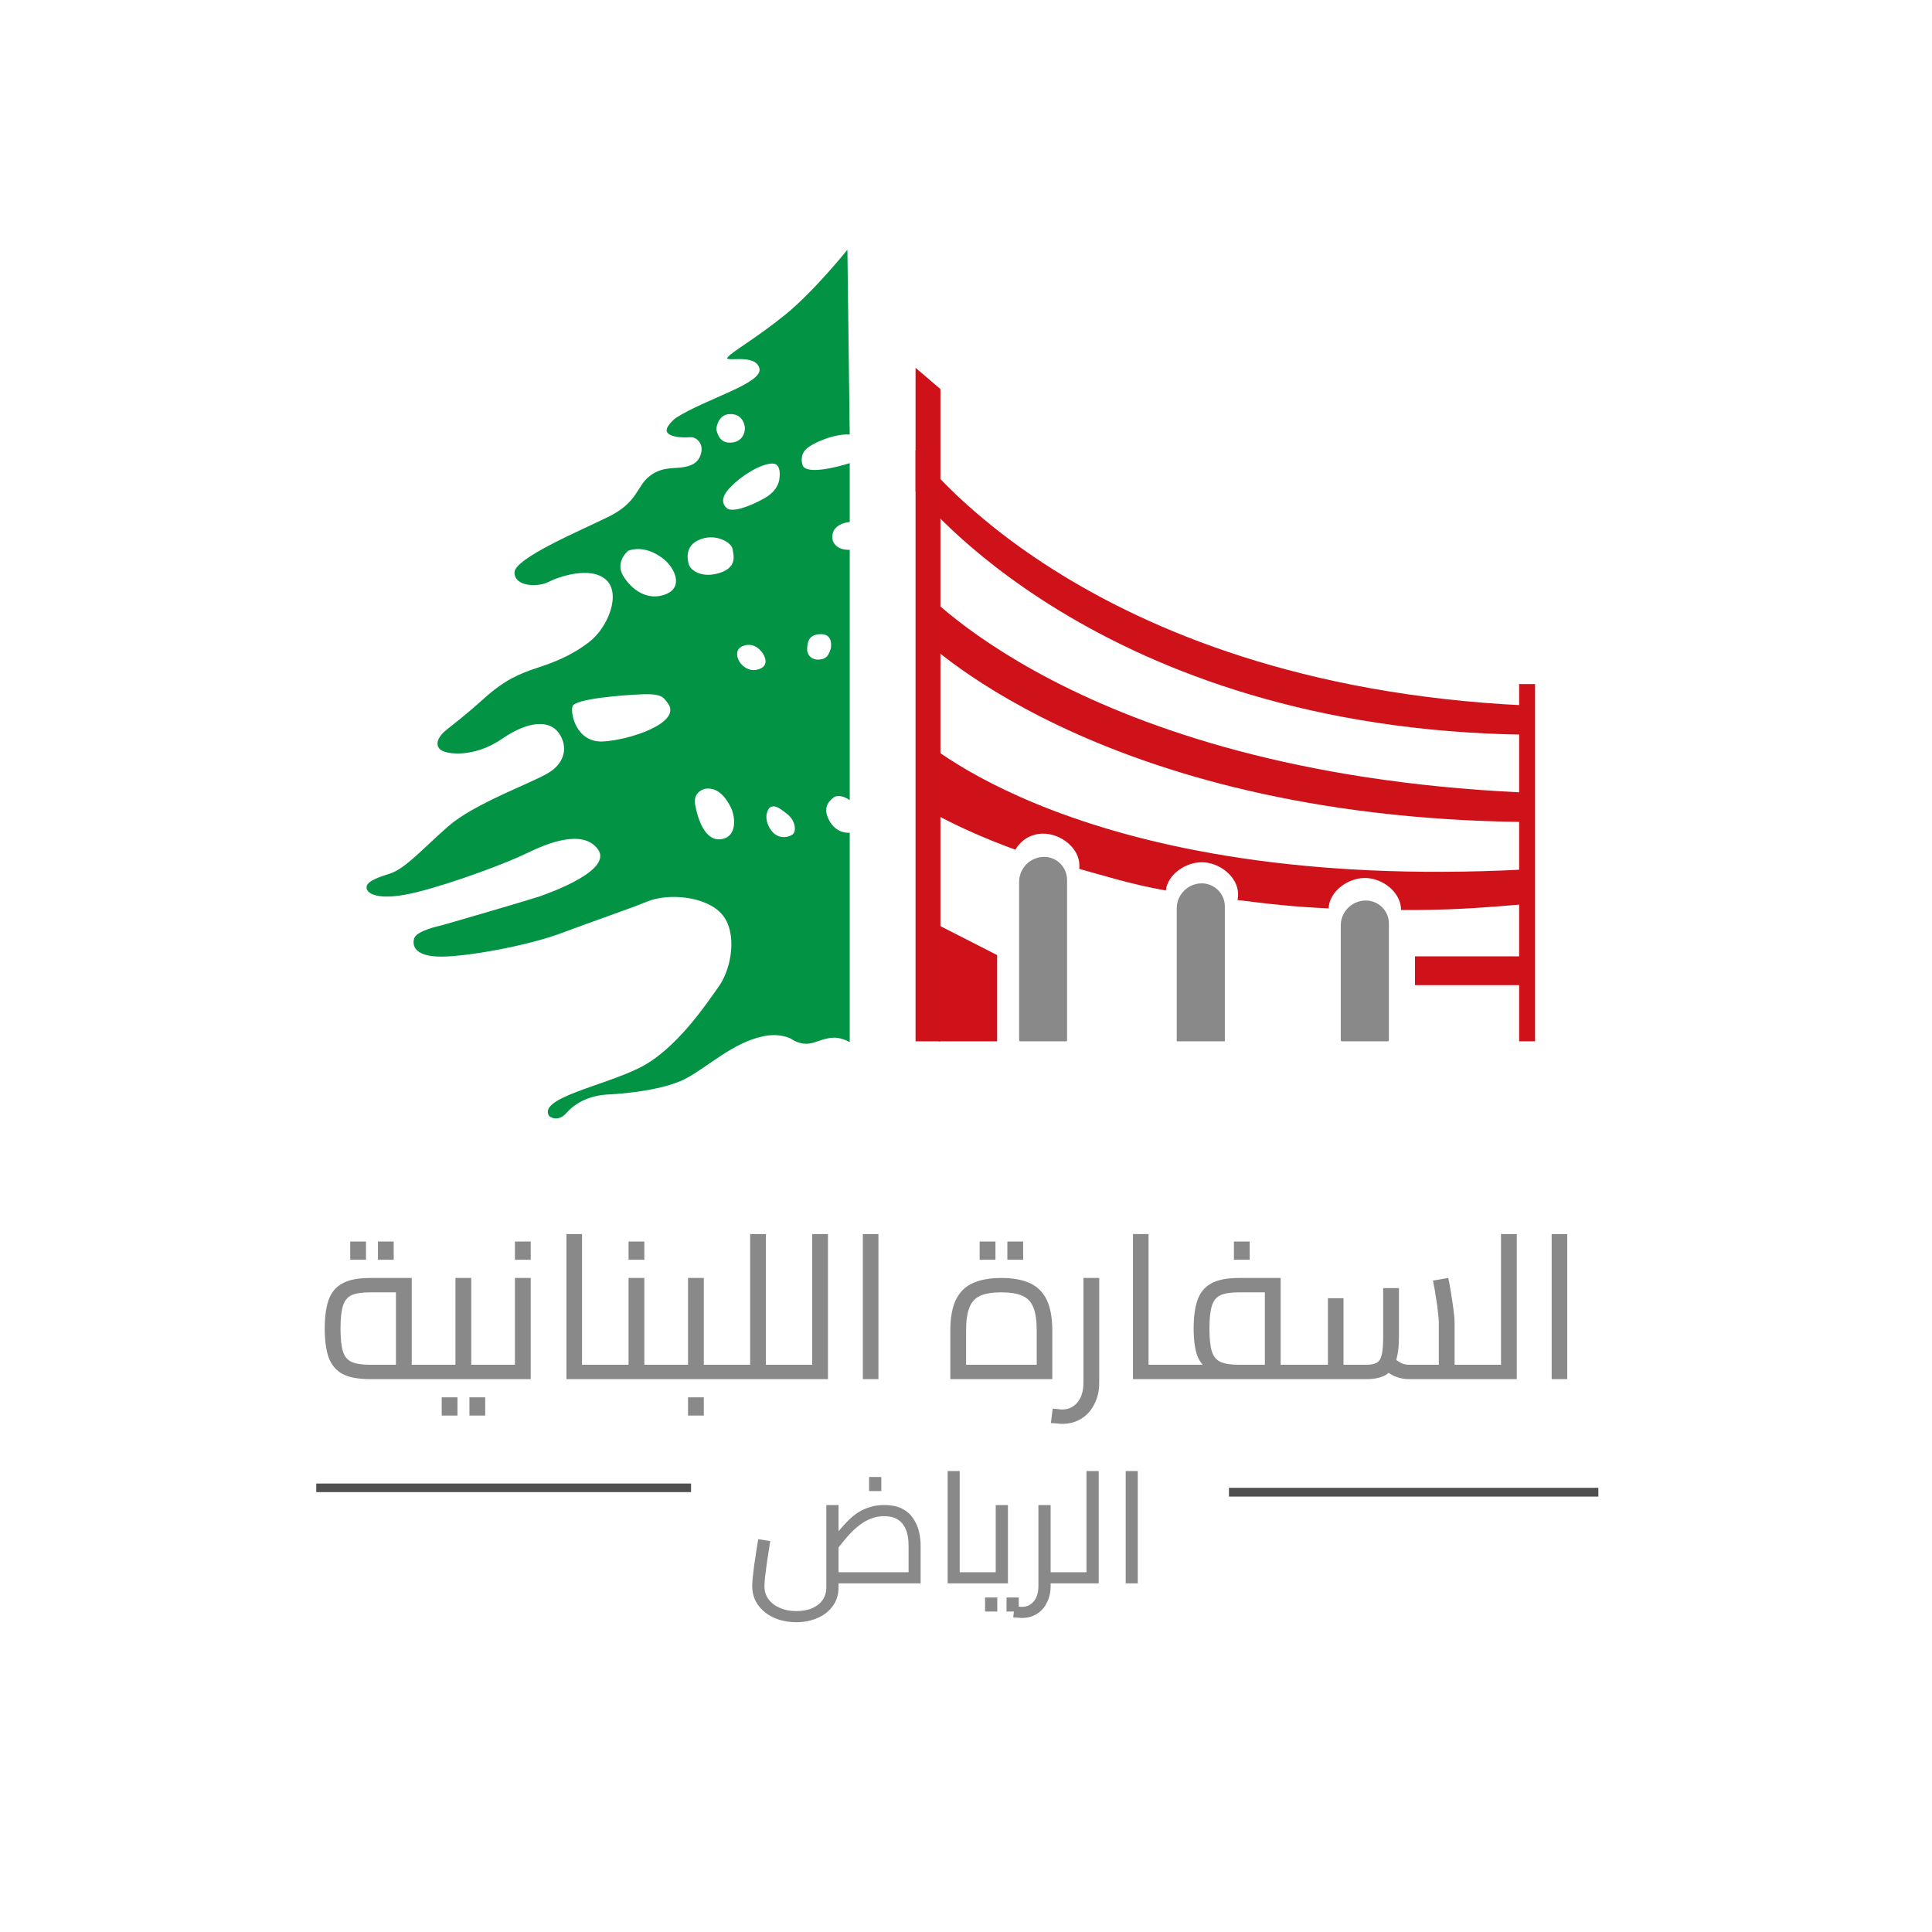 <svg width="296" height="296" viewBox="0 0 296 296" fill="none" xmlns="http://www.w3.org/2000/svg">
    <path d="M232.744 159.538H235.183V104.806H232.744V159.538Z" fill="#CF1119"/>
    <path d="M140.271 159.538H144.081V59.611L140.271 56.35V159.538Z" fill="#CF1119"/>
    <path d="M233.977 112.562C168.062 111.795 140.271 75.261 140.271 75.261V68.984C140.271 68.984 165.623 104.806 233.484 108.067C234.553 108.122 235.046 112.59 233.977 112.562Z" fill="#CF1119"/>
    <path d="M233.511 125.937C167.596 125.197 140.518 97.05 140.518 97.05V89.485C140.518 89.485 164.883 118.126 232.744 121.387C233.813 121.442 234.58 125.964 233.511 125.937Z" fill="#CF1119"/>
    <path d="M184.123 135.338C182.013 135.338 180.286 137.065 180.286 139.175V159.539H187.658V138.873C187.658 136.928 186.069 135.338 184.123 135.338Z" fill="#898989"/>
    <path d="M209.255 137.969C207.145 137.969 205.418 139.668 205.418 141.779V159.374C205.418 159.456 205.501 159.539 205.583 159.539H212.627C212.709 159.539 212.791 159.456 212.791 159.374V141.477C212.791 139.531 211.201 137.969 209.255 137.969Z" fill="#898989"/>
    <path d="M159.977 131.281C157.839 131.281 156.14 133.008 156.14 135.119V159.374C156.14 159.456 156.195 159.539 156.305 159.539H163.321C163.431 159.539 163.485 159.456 163.485 159.374V134.817C163.485 132.871 161.923 131.281 159.977 131.281Z" fill="#898989"/>
    <path d="M234.333 138.462C226.166 139.175 221.781 139.449 214.655 139.421C214.655 136.708 211.832 134.515 209.119 134.515C206.487 134.515 203.664 136.571 203.555 139.175C198.101 138.928 194.346 138.49 189.604 137.887C189.659 137.613 189.687 137.32 189.687 137.01C189.687 134.324 186.836 132.104 184.123 132.104C181.602 132.104 178.888 133.995 178.614 136.434C173.16 135.447 169.624 134.296 165.349 133.118C165.367 132.953 165.376 132.789 165.376 132.624C165.376 129.911 162.526 127.718 159.813 127.718C157.976 127.718 156.414 128.705 155.564 130.185C145.506 126.513 140.627 123.169 140.627 123.169L140.518 112.617C140.518 112.617 165.486 136.708 233.319 133.227C234.416 133.173 235.43 138.38 234.333 138.462Z" fill="#CF1119"/>
    <path d="M152.769 159.539H143.807V141.751L152.769 146.328V159.539Z" fill="#CF1119"/>
    <path d="M233.977 150.933H216.793V146.52H233.977V150.933Z" fill="#CF1119"/>
    <path fill-rule="evenodd" clip-rule="evenodd" d="M130.185 66.573C127.883 66.408 124.484 67.861 123.525 68.793C122.402 69.834 122.977 71.314 122.977 71.314C123.607 72.739 128.102 71.616 130.185 70.958V79.975C129.007 80.084 127.856 80.66 127.609 81.647C127.198 83.044 128.184 84.141 129.719 84.223C129.856 84.25 130.021 84.25 130.185 84.223V122.593C129.473 122.073 128.678 121.826 127.938 122.045C127.938 122.045 126.102 123.004 126.704 124.896C127.198 126.458 128.459 127.691 130.185 127.581V159.676C129.884 159.484 129.5 159.319 129.034 159.182C127.006 158.524 125.416 159.703 123.909 159.895C122.374 160.059 121.223 159.155 121.223 159.155C119.085 158.141 116.81 158.799 116.81 158.799C112.288 159.758 108.424 163.458 105.135 165.212C101.846 166.966 96.008 167.541 93.267 167.679C90.527 167.788 88.252 168.857 86.827 170.474C85.401 172.091 84.141 170.995 84.141 170.995C82.332 168.227 92.418 166.39 97.981 163.595C103.573 160.799 108.122 153.947 110.096 151.179C112.096 148.411 113.056 142.82 110.562 140.024C108.067 137.229 102.284 136.845 99.215 138.106C96.118 139.367 90.746 141.176 86.169 142.902C81.592 144.656 73.096 146.328 68.382 146.547C63.667 146.767 63.092 145.013 63.448 143.779C63.804 142.573 67.422 141.833 67.422 141.833C69.779 141.176 80.496 138.051 82.579 137.366C84.662 136.653 93.925 133.255 91.596 130.103C89.266 126.951 83.784 129.226 80.742 130.706C77.7 132.213 69.396 135.31 63.996 136.653C58.624 138.024 56.459 137.147 56.185 136.187C55.939 135.228 57.309 134.598 59.693 133.858C62.078 133.118 64.764 130.021 68.71 126.567C72.684 123.114 81.153 120.099 83.949 118.455C86.717 116.838 86.991 114.234 85.621 112.316C84.25 110.37 81.153 110.287 76.878 113.22C72.63 116.153 68.162 115.632 67.368 114.755C66.545 113.878 67.368 112.644 68.327 111.877C69.286 111.082 70.903 109.931 74.11 107.053C77.289 104.176 79.536 103.244 82.168 102.367C84.799 101.49 87.347 100.585 90.225 98.393C93.13 96.2 95.241 90.965 92.829 88.8C90.39 86.662 85.456 88.416 84.031 89.156C82.633 89.924 78.906 90.006 78.824 87.758C78.714 85.538 89.156 81.208 93.432 79.07C97.68 76.905 97.57 74.521 99.407 73.041C101.243 71.533 102.997 71.807 104.395 71.616C105.738 71.451 107.026 71.013 107.41 69.45C107.821 67.861 106.615 66.956 105.847 66.984C105.08 67.038 102.997 67.121 102.284 66.326C101.599 65.558 103.518 64.051 103.518 64.051C108.067 61.091 117.002 58.734 116.344 56.404C115.687 54.075 110.863 55.582 111.466 54.76C112.096 53.91 115.933 51.773 120.346 48.182C124.759 44.592 129.829 38.261 129.829 38.261M102.257 107.656C101.654 106.916 101.517 106.259 98.42 106.368C95.296 106.505 88.06 107.053 87.704 108.232C87.375 109.438 88.362 113.768 92.336 113.604C96.282 113.439 104.724 110.726 102.257 107.656ZM101.736 85.703C100.119 84.387 98.091 83.702 96.228 84.387C96.228 84.387 94.199 86.059 95.46 88.197C96.721 90.335 99.215 92.144 101.983 91.047C104.779 89.951 103.353 87.019 101.736 85.703ZM123.662 99.379C123.607 100.339 124.375 101.161 125.499 101.051C126.622 100.969 126.924 100.448 127.28 99.379C127.28 99.379 127.773 97.187 125.827 97.159C123.882 97.132 123.69 98.447 123.662 99.379ZM112.453 74.11C110.315 76.028 110.589 77.124 111.329 77.837C112.096 78.55 114.673 77.7 117.03 76.384C119.414 75.096 119.414 73.287 119.414 73.287C119.414 73.287 119.77 71.232 118.564 71.04C117.331 70.848 114.563 72.164 112.453 74.11ZM109.739 65.778C109.959 66.71 110.424 67.97 112.096 67.806C113.768 67.641 114.152 66.299 114.124 65.531C114.07 64.791 113.549 63.311 111.713 63.448C109.904 63.558 109.739 65.778 109.739 65.778ZM110.315 87.758C112.864 86.909 112.453 85.237 112.233 84.113C112.042 83.017 109.438 81.592 106.971 82.77C104.477 83.949 105.601 86.662 105.601 86.662C106.094 87.594 107.766 88.581 110.315 87.758ZM112.014 123.799C111.411 122.511 110.123 120.538 108.067 120.839C108.067 120.839 106.122 121.196 106.505 123.306C106.889 125.389 107.985 128.952 110.507 128.568C113.028 128.212 112.617 125.06 112.014 123.799ZM116.893 100.147C116.893 100.147 115.742 98.173 113.768 98.996C111.795 99.818 113.631 103.107 115.933 102.613C118.263 102.12 116.893 100.147 116.893 100.147ZM120.593 124.704C119.222 123.635 118.647 123.279 117.907 123.744C117.907 123.744 116.81 124.896 117.907 126.841C119.03 128.787 120.812 128.294 121.415 127.856C122.018 127.444 121.963 125.8 120.593 124.704Z" fill="#039344"/>
    <path d="M105.875 228.605H48.456V227.29H105.875V228.605Z" fill="#4F4F4F"/>
    <path d="M244.885 229.29H188.289V227.947H244.885V229.29Z" fill="#4F4F4F"/>
    <path d="M56.664 211.296C54.866 211.296 53.461 211.028 52.448 210.49C51.456 209.932 50.754 209.085 50.34 207.948C49.948 206.791 49.751 205.324 49.751 203.546C49.751 201.769 49.948 200.312 50.34 199.175C50.754 198.018 51.456 197.171 52.448 196.633C53.461 196.075 54.866 195.796 56.664 195.796H63.081V210.056H60.663V196.943L61.903 197.997H56.664C55.466 197.997 54.536 198.142 53.874 198.431C53.234 198.721 52.789 199.268 52.541 200.074C52.293 200.86 52.169 202.017 52.169 203.546C52.169 205.076 52.293 206.243 52.541 207.049C52.789 207.835 53.234 208.372 53.874 208.661C54.536 208.951 55.466 209.095 56.664 209.095H66.429V211.296H56.664ZM66.429 211.296V209.095C66.698 209.095 66.863 209.199 66.925 209.405C67.008 209.591 67.049 209.85 67.049 210.18C67.049 210.511 67.008 210.78 66.925 210.986C66.863 211.193 66.698 211.296 66.429 211.296ZM53.657 193.006V190.216H56.075V193.006H53.657ZM57.904 193.006V190.216H60.322V193.006H57.904ZM72.199 211.296V209.095H75.547V211.296H72.199ZM75.547 211.296V209.095C75.816 209.095 75.981 209.199 76.043 209.405C76.126 209.591 76.167 209.85 76.167 210.18C76.167 210.511 76.126 210.78 76.043 210.986C75.981 211.193 75.816 211.296 75.547 211.296ZM66.433 211.296V209.095H70.897L69.781 209.994V195.796H72.199V211.296H66.433ZM66.433 211.296C66.164 211.296 65.999 211.193 65.937 210.986C65.854 210.78 65.813 210.511 65.813 210.18C65.813 209.85 65.854 209.591 65.937 209.405C65.999 209.199 66.164 209.095 66.433 209.095V211.296ZM67.673 216.876V214.086H70.091V216.876H67.673ZM71.92 216.876V214.086H74.338V216.876H71.92ZM75.545 211.296V209.095H80.009L78.893 209.994V195.796H81.311V211.296H75.545ZM75.545 211.296C75.277 211.296 75.111 211.193 75.049 210.986C74.967 210.78 74.925 210.511 74.925 210.18C74.925 209.85 74.967 209.591 75.049 209.405C75.111 209.199 75.277 209.095 75.545 209.095V211.296ZM78.893 193.006V190.216H81.311V193.006H78.893ZM89.173 211.296V209.095H92.955V211.296H89.173ZM86.786 211.296V189.069H89.173V211.296H86.786ZM92.955 211.296V209.095C93.224 209.095 93.389 209.199 93.451 209.405C93.534 209.591 93.575 209.85 93.575 210.18C93.575 210.511 93.534 210.78 93.451 210.986C93.389 211.193 93.224 211.296 92.955 211.296ZM98.719 211.296V209.095H102.067V211.296H98.719ZM92.953 211.296V209.095H97.417L96.301 209.994V195.796H98.719V211.296H92.953ZM92.953 211.296C92.684 211.296 92.519 211.193 92.457 210.986C92.374 210.78 92.333 210.511 92.333 210.18C92.333 209.85 92.374 209.591 92.457 209.405C92.519 209.199 92.684 209.095 92.953 209.095V211.296ZM102.067 211.296V209.095C102.335 209.095 102.501 209.199 102.563 209.405C102.645 209.591 102.687 209.85 102.687 210.18C102.687 210.511 102.645 210.78 102.563 210.986C102.501 211.193 102.335 211.296 102.067 211.296ZM96.301 193.006V190.216H98.719V193.006H96.301ZM107.831 211.296V209.095H111.179V211.296H107.831ZM102.065 211.296V209.095H106.529L105.413 209.994V195.796H107.831V211.296H102.065ZM102.065 211.296C101.796 211.296 101.631 211.193 101.569 210.986C101.486 210.78 101.445 210.511 101.445 210.18C101.445 209.85 101.486 209.591 101.569 209.405C101.631 209.199 101.796 209.095 102.065 209.095V211.296ZM111.179 211.296V209.095C111.448 209.095 111.613 209.199 111.675 209.405C111.758 209.591 111.799 209.85 111.799 210.18C111.799 210.511 111.758 210.78 111.675 210.986C111.613 211.193 111.448 211.296 111.179 211.296ZM105.413 216.876V214.086H107.831V216.876H105.413ZM117.346 211.296V209.095H120.694V211.296H117.346ZM114.928 211.296V189.069H117.346V211.296H114.928ZM111.177 211.296V209.095H114.928V211.296H111.177ZM111.177 211.296C110.909 211.296 110.743 211.193 110.681 210.986C110.599 210.78 110.557 210.511 110.557 210.18C110.557 209.85 110.599 209.591 110.681 209.405C110.743 209.199 110.909 209.095 111.177 209.095V211.296ZM120.694 211.296V209.095C120.963 209.095 121.128 209.199 121.19 209.405C121.273 209.591 121.314 209.85 121.314 210.18C121.314 210.511 121.273 210.78 121.19 210.986C121.128 211.193 120.963 211.296 120.694 211.296ZM124.434 211.296V189.069H126.852V211.296H124.434ZM120.683 211.296V209.095H124.434V211.296H120.683ZM120.683 211.296C120.414 211.296 120.249 211.193 120.187 210.986C120.104 210.78 120.063 210.511 120.063 210.18C120.063 209.85 120.104 209.591 120.187 209.405C120.249 209.199 120.414 209.095 120.683 209.095V211.296ZM132.196 211.296V189.069H134.583V211.296H132.196ZM145.597 211.296V203.856C145.597 201.872 145.886 200.291 146.465 199.113C147.044 197.935 147.912 197.088 149.069 196.571C150.247 196.055 151.694 195.796 153.409 195.796C155.145 195.796 156.592 196.055 157.749 196.571C158.906 197.088 159.774 197.935 160.353 199.113C160.932 200.291 161.221 201.872 161.221 203.856V211.296H145.597ZM148.015 210.149L146.744 209.095H160.074L158.834 210.149V203.856C158.834 202.368 158.669 201.201 158.338 200.353C158.007 199.485 157.439 198.876 156.633 198.524C155.848 198.173 154.773 197.997 153.409 197.997C152.045 197.997 150.97 198.173 150.185 198.524C149.4 198.876 148.842 199.485 148.511 200.353C148.18 201.201 148.015 202.368 148.015 203.856V210.149ZM150.092 193.006V190.216H152.51V193.006H150.092ZM154.339 193.006V190.216H156.757V193.006H154.339ZM162.739 218.147C162.471 218.147 162.192 218.127 161.902 218.085C161.592 218.065 161.293 218.044 161.003 218.023L161.282 215.822C161.572 215.843 161.84 215.864 162.088 215.884C162.336 215.926 162.553 215.946 162.739 215.946C163.711 215.946 164.496 215.574 165.095 214.83C165.695 214.107 165.994 213.094 165.994 211.792V195.796H168.412V211.792C168.412 213.053 168.164 214.159 167.668 215.109C167.193 216.081 166.532 216.825 165.684 217.341C164.837 217.879 163.855 218.147 162.739 218.147ZM175.967 211.296V209.095H179.749V211.296H175.967ZM173.58 211.296V189.069H175.967V211.296H173.58ZM179.749 211.296V209.095C180.018 209.095 180.183 209.199 180.245 209.405C180.328 209.591 180.369 209.85 180.369 210.18C180.369 210.511 180.328 210.78 180.245 210.986C180.183 211.193 180.018 211.296 179.749 211.296ZM196.208 211.296V209.095H199.556V211.296H196.208ZM179.747 211.296V209.095H195.402L193.79 210.49V196.943L195.061 197.997H189.791C188.592 197.997 187.662 198.142 187.001 198.431C186.36 198.721 185.916 199.268 185.668 200.074C185.42 200.86 185.296 202.017 185.296 203.546C185.296 205.076 185.42 206.243 185.668 207.049C185.916 207.835 186.36 208.372 187.001 208.661C187.662 208.951 188.592 209.095 189.791 209.095V210.676C187.993 210.676 186.587 210.459 185.575 210.025C184.583 209.571 183.88 208.827 183.467 207.793C183.074 206.739 182.878 205.324 182.878 203.546C182.878 201.769 183.074 200.312 183.467 199.175C183.88 198.018 184.583 197.171 185.575 196.633C186.587 196.075 187.993 195.796 189.791 195.796H196.208V211.296H179.747ZM179.747 211.296C179.478 211.296 179.313 211.193 179.251 210.986C179.168 210.78 179.127 210.511 179.127 210.18C179.127 209.85 179.168 209.591 179.251 209.405C179.313 209.199 179.478 209.095 179.747 209.095V211.296ZM199.556 211.296V209.095C199.824 209.095 199.99 209.199 200.052 209.405C200.134 209.591 200.176 209.85 200.176 210.18C200.176 210.511 200.134 210.78 200.052 210.986C199.99 211.193 199.824 211.296 199.556 211.296ZM189.047 193.006V190.216H191.465V193.006H189.047ZM222.857 211.296V209.095H226.205V211.296H222.857ZM215.851 211.296C215.149 211.296 214.456 211.162 213.774 210.893C213.113 210.625 212.472 210.201 211.852 209.622L213.433 207.979C213.909 208.372 214.332 208.661 214.704 208.847C215.076 209.013 215.459 209.095 215.851 209.095H221.369L220.439 210.087V202.678C220.439 202.306 220.398 201.779 220.315 201.097C220.253 200.415 220.15 199.651 220.005 198.803C219.881 197.935 219.726 197.067 219.54 196.199L221.896 195.796C222.041 196.52 222.186 197.326 222.33 198.214C222.475 199.103 222.599 199.95 222.702 200.756C222.806 201.542 222.857 202.182 222.857 202.678V211.296H215.851ZM199.545 211.296V209.095H204.071L203.451 209.715V198.896H205.838V211.296H199.545ZM205.838 211.296V209.095H209.341C210.044 209.095 210.571 208.992 210.922 208.785C211.294 208.579 211.553 208.165 211.697 207.545C211.842 206.925 211.914 206.016 211.914 204.817V197.346H214.332V204.817C214.332 206.429 214.157 207.711 213.805 208.661C213.475 209.612 212.948 210.294 212.224 210.707C211.501 211.1 210.54 211.296 209.341 211.296H205.838ZM199.545 211.296C199.277 211.296 199.111 211.193 199.049 210.986C198.967 210.78 198.925 210.511 198.925 210.18C198.925 209.85 198.967 209.591 199.049 209.405C199.111 209.199 199.277 209.095 199.545 209.095V211.296ZM226.205 211.296V209.095C226.474 209.095 226.639 209.199 226.701 209.405C226.784 209.591 226.825 209.85 226.825 210.18C226.825 210.511 226.784 210.78 226.701 210.986C226.639 211.193 226.474 211.296 226.205 211.296ZM229.967 211.296V189.069H232.385V211.296H229.967ZM226.216 211.296V209.095H229.967V211.296H226.216ZM226.216 211.296C225.948 211.296 225.782 211.193 225.72 210.986C225.638 210.78 225.596 210.511 225.596 210.18C225.596 209.85 225.638 209.591 225.72 209.405C225.782 209.199 225.948 209.095 226.216 209.095V211.296ZM237.729 211.296V189.069H240.116V211.296H237.729Z" fill="#898989"/>
    <path d="M121.993 248.537C120.729 248.537 119.585 248.305 118.561 247.841C117.537 247.377 116.729 246.729 116.137 245.897C115.545 245.065 115.249 244.113 115.249 243.041C115.249 242.705 115.273 242.265 115.321 241.721C115.385 241.161 115.457 240.545 115.537 239.873C115.633 239.185 115.737 238.497 115.849 237.809C115.961 237.105 116.065 236.441 116.161 235.817L118.009 236.105C117.833 237.209 117.673 238.233 117.529 239.177C117.401 240.105 117.297 240.905 117.217 241.577C117.153 242.233 117.121 242.721 117.121 243.041C117.121 243.777 117.321 244.425 117.721 244.985C118.137 245.561 118.713 246.009 119.449 246.329C120.185 246.665 121.033 246.833 121.993 246.833C122.953 246.833 123.777 246.681 124.465 246.377C125.153 246.073 125.681 245.649 126.049 245.105C126.417 244.561 126.601 243.921 126.601 243.185V230.585H128.473V243.185C128.473 244.305 128.177 245.265 127.585 246.065C127.009 246.865 126.233 247.473 125.257 247.889C124.281 248.321 123.193 248.537 121.993 248.537ZM128.473 242.585V240.881H140.929L139.201 242.441V236.801C139.201 235.793 139.057 234.961 138.769 234.305C138.497 233.633 138.081 233.129 137.521 232.793C136.977 232.457 136.289 232.289 135.457 232.289C134.753 232.289 134.097 232.409 133.489 232.649C132.897 232.873 132.345 233.177 131.833 233.561C131.321 233.929 130.841 234.345 130.393 234.809C129.961 235.257 129.561 235.713 129.193 236.177C128.825 236.641 128.489 237.065 128.185 237.449L127.561 235.745C127.961 235.249 128.361 234.753 128.761 234.257C129.177 233.761 129.609 233.297 130.057 232.865C130.505 232.417 130.993 232.025 131.521 231.689C132.065 231.353 132.657 231.089 133.297 230.897C133.937 230.689 134.657 230.585 135.457 230.585C136.593 230.585 137.521 230.777 138.241 231.161C138.977 231.545 139.545 232.057 139.945 232.697C140.361 233.321 140.649 233.993 140.809 234.713C140.969 235.433 141.049 236.129 141.049 236.801V242.585H128.473ZM133.153 228.449V226.289H135.025V228.449H133.153ZM147.035 242.585V240.881H149.963V242.585H147.035ZM145.187 242.585V225.377H147.035V242.585H145.187ZM149.963 242.585V240.881C150.171 240.881 150.299 240.961 150.347 241.121C150.411 241.265 150.443 241.465 150.443 241.721C150.443 241.977 150.411 242.185 150.347 242.345C150.299 242.505 150.171 242.585 149.963 242.585ZM149.961 242.585V240.881H153.417L152.553 241.577V230.585H154.425V242.585H149.961ZM149.961 242.585C149.753 242.585 149.625 242.505 149.577 242.345C149.513 242.185 149.481 241.977 149.481 241.721C149.481 241.465 149.513 241.265 149.577 241.121C149.625 240.961 149.753 240.881 149.961 240.881V242.585ZM150.921 246.905V244.745H152.793V246.905H150.921ZM154.209 246.905V244.745H156.081V246.905H154.209ZM160.487 242.585V240.881H163.559V242.585H160.487ZM156.575 247.889C156.367 247.889 156.151 247.873 155.927 247.841C155.687 247.825 155.455 247.809 155.231 247.793L155.447 246.089C155.671 246.105 155.879 246.121 156.071 246.137C156.263 246.169 156.431 246.185 156.575 246.185C157.327 246.185 157.935 245.897 158.399 245.321C158.863 244.761 159.095 243.977 159.095 242.969V230.585H160.967V242.969C160.967 243.945 160.775 244.801 160.391 245.537C160.023 246.289 159.511 246.865 158.855 247.265C158.199 247.681 157.439 247.889 156.575 247.889ZM163.559 242.585V240.881C163.767 240.881 163.895 240.961 163.943 241.121C164.007 241.265 164.039 241.465 164.039 241.721C164.039 241.977 164.007 242.185 163.943 242.345C163.895 242.505 163.767 242.585 163.559 242.585ZM166.458 242.585V225.377H168.33V242.585H166.458ZM163.554 242.585V240.881H166.458V242.585H163.554ZM163.554 242.585C163.346 242.585 163.218 242.505 163.17 242.345C163.106 242.185 163.074 241.977 163.074 241.721C163.074 241.465 163.106 241.265 163.17 241.121C163.218 240.961 163.346 240.881 163.554 240.881V242.585ZM172.468 242.585V225.377H174.316V242.585H172.468Z" fill="#898989"/>
</svg>

